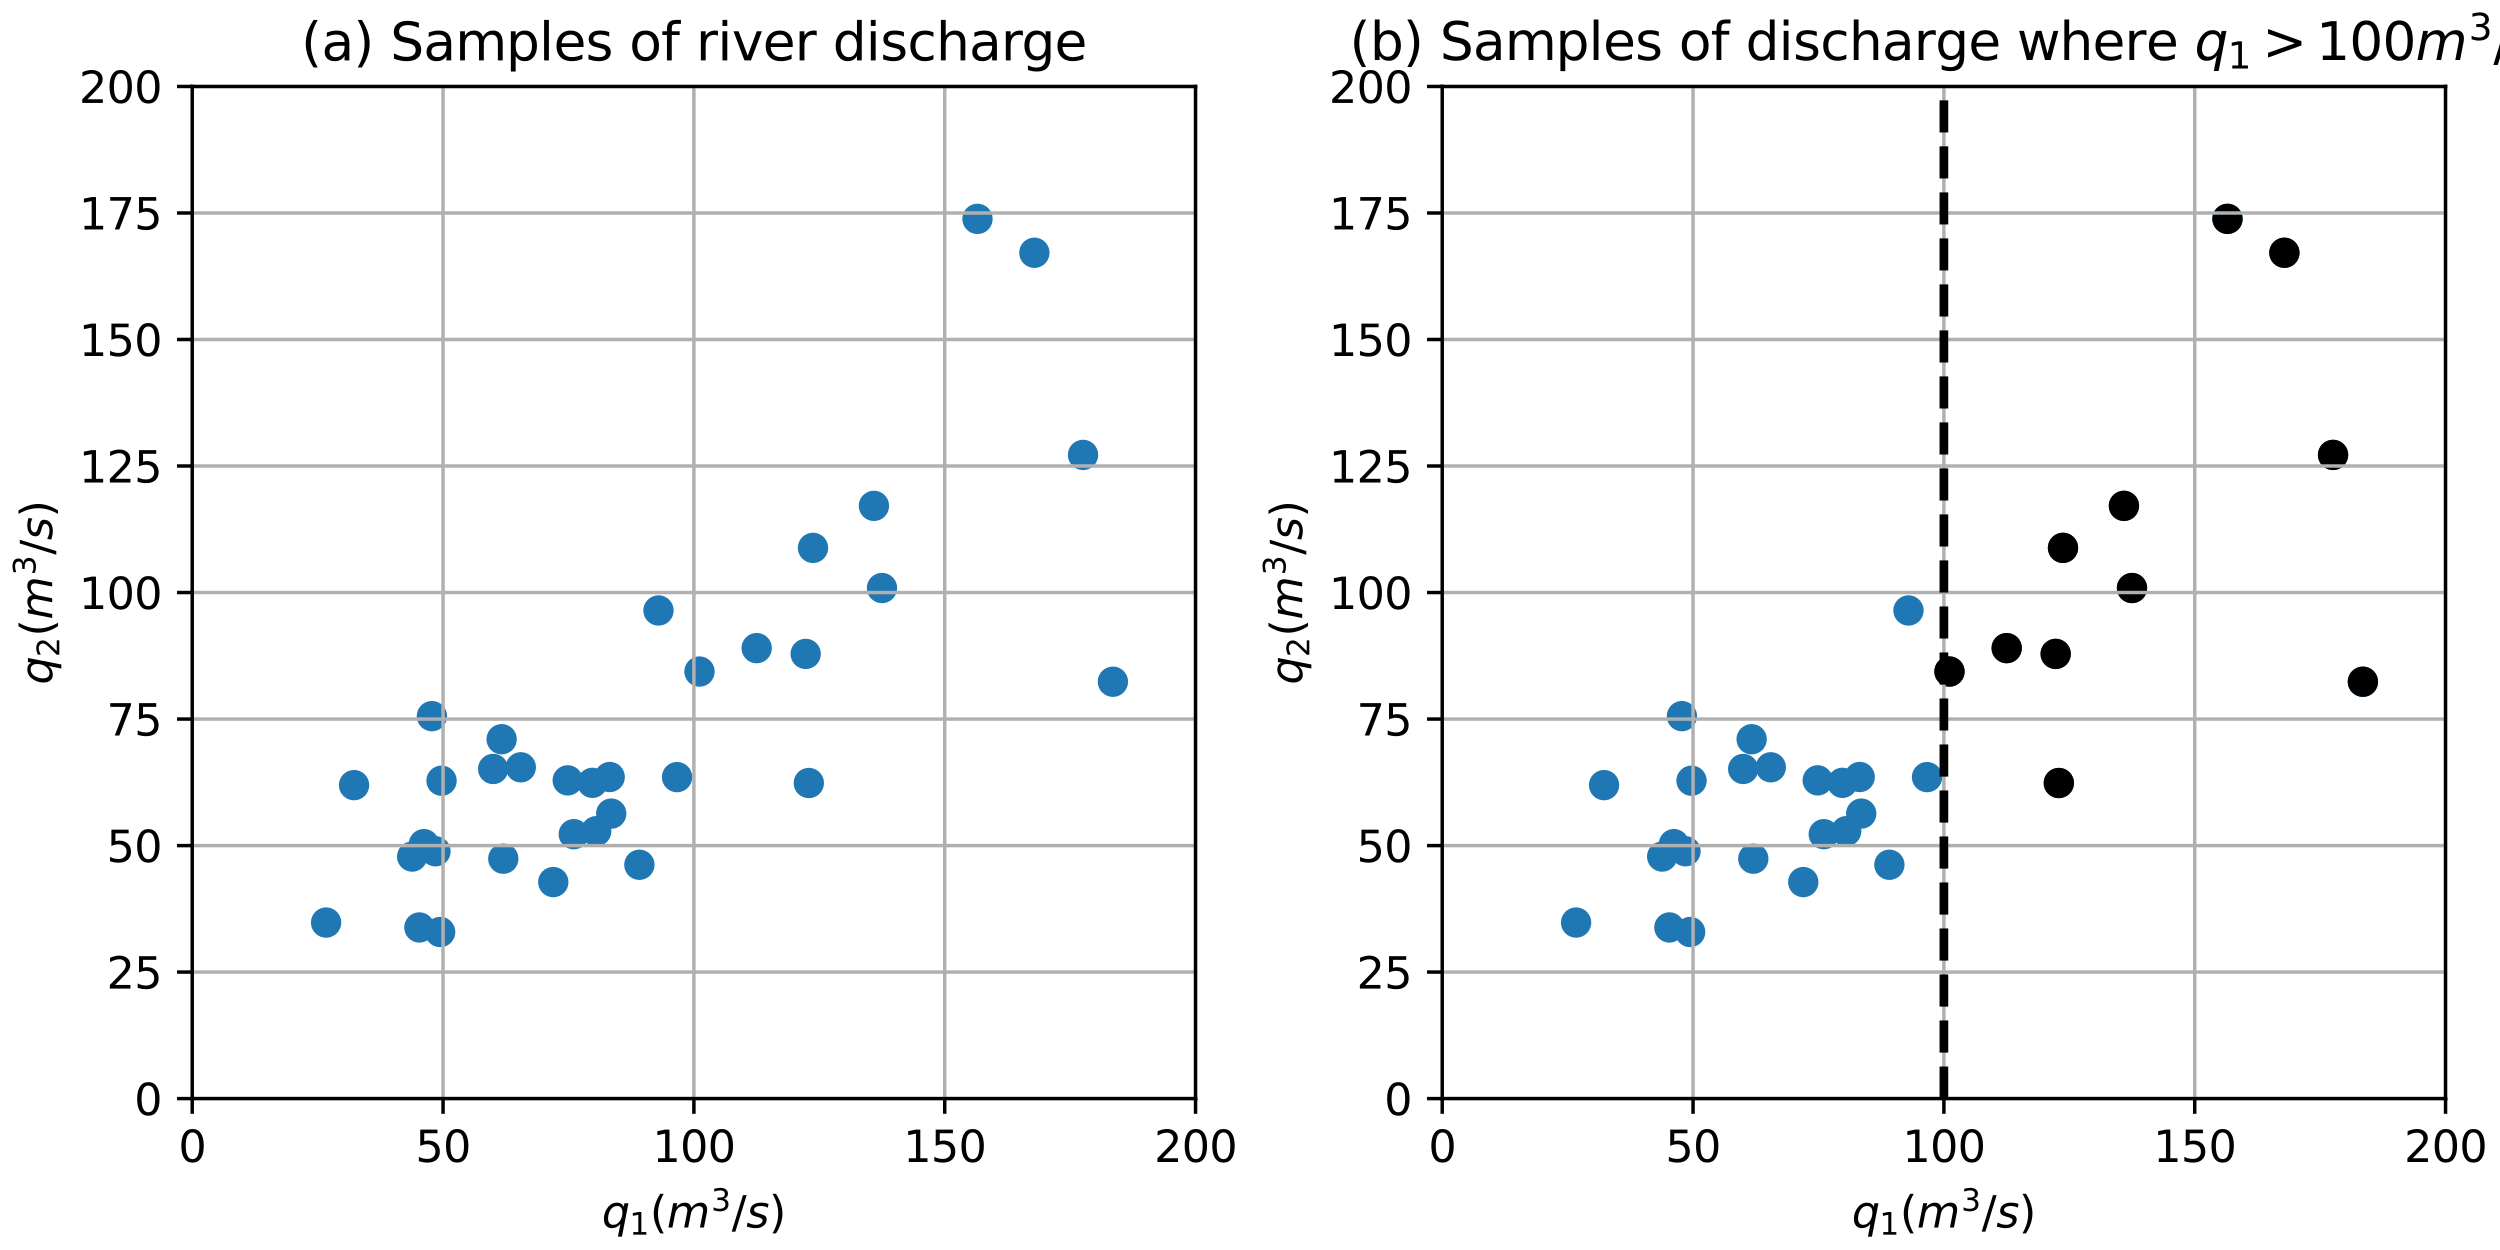 <?xml version="1.0" encoding="utf-8" standalone="no"?>
<!DOCTYPE svg PUBLIC "-//W3C//DTD SVG 1.1//EN"
  "http://www.w3.org/Graphics/SVG/1.1/DTD/svg11.dtd">
<svg xmlns:xlink="http://www.w3.org/1999/xlink" width="576pt" height="288pt" viewBox="0 0 576 288" xmlns="http://www.w3.org/2000/svg" version="1.1">
 <defs>
  <style type="text/css">*{stroke-linejoin: round; stroke-linecap: butt}</style>
 </defs>
 <g id="figure_1">
  <g id="patch_1">
   <path d="M 0 288 
L 576 288 
L 576 0 
L 0 0 
z
" style="fill: #ffffff"/>
  </g>
  <g id="axes_1">
   <g id="patch_2">
    <path d="M 44.288 253.122 
L 275.456 253.122 
L 275.456 19.92 
L 44.288 19.92 
z
" style="fill: #ffffff"/>
   </g>
   <g id="PathCollection_1">
    <defs>
     <path id="m83082eccd7" d="M 0 3 
C 0.796 3 1.559 2.684 2.121 2.121 
C 2.684 1.559 3 0.796 3 0 
C 3 -0.796 2.684 -1.559 2.121 -2.121 
C 1.559 -2.684 0.796 -3 0 -3 
C -0.796 -3 -1.559 -2.684 -2.121 -2.121 
C -2.684 -1.559 -3 -0.796 -3 0 
C -3 0.796 -2.684 1.559 -2.121 2.121 
C -1.559 2.684 -0.796 3 0 3 
z
" style="stroke: #1f77b4"/>
    </defs>
    <g clip-path="url(#p36a9626487)">
     <use xlink:href="#m83082eccd7" x="140.824" y="187.456" style="fill: #1f77b4; stroke: #1f77b4"/>
     <use xlink:href="#m83082eccd7" x="185.628" y="150.661" style="fill: #1f77b4; stroke: #1f77b4"/>
     <use xlink:href="#m83082eccd7" x="115.96" y="197.842" style="fill: #1f77b4; stroke: #1f77b4"/>
     <use xlink:href="#m83082eccd7" x="203.211" y="135.481" style="fill: #1f77b4; stroke: #1f77b4"/>
     <use xlink:href="#m83082eccd7" x="187.315" y="126.229" style="fill: #1f77b4; stroke: #1f77b4"/>
     <use xlink:href="#m83082eccd7" x="155.991" y="179.048" style="fill: #1f77b4; stroke: #1f77b4"/>
     <use xlink:href="#m83082eccd7" x="140.473" y="179.024" style="fill: #1f77b4; stroke: #1f77b4"/>
     <use xlink:href="#m83082eccd7" x="186.355" y="180.406" style="fill: #1f77b4; stroke: #1f77b4"/>
     <use xlink:href="#m83082eccd7" x="119.992" y="176.786" style="fill: #1f77b4; stroke: #1f77b4"/>
     <use xlink:href="#m83082eccd7" x="238.32" y="58.236" style="fill: #1f77b4; stroke: #1f77b4"/>
     <use xlink:href="#m83082eccd7" x="225.212" y="50.428" style="fill: #1f77b4; stroke: #1f77b4"/>
     <use xlink:href="#m83082eccd7" x="201.353" y="116.55" style="fill: #1f77b4; stroke: #1f77b4"/>
     <use xlink:href="#m83082eccd7" x="97.668" y="194.489" style="fill: #1f77b4; stroke: #1f77b4"/>
     <use xlink:href="#m83082eccd7" x="147.313" y="199.243" style="fill: #1f77b4; stroke: #1f77b4"/>
     <use xlink:href="#m83082eccd7" x="130.803" y="179.798" style="fill: #1f77b4; stroke: #1f77b4"/>
     <use xlink:href="#m83082eccd7" x="161.16" y="154.725" style="fill: #1f77b4; stroke: #1f77b4"/>
     <use xlink:href="#m83082eccd7" x="101.733" y="179.878" style="fill: #1f77b4; stroke: #1f77b4"/>
     <use xlink:href="#m83082eccd7" x="99.514" y="164.999" style="fill: #1f77b4; stroke: #1f77b4"/>
     <use xlink:href="#m83082eccd7" x="96.627" y="213.688" style="fill: #1f77b4; stroke: #1f77b4"/>
     <use xlink:href="#m83082eccd7" x="174.342" y="149.326" style="fill: #1f77b4; stroke: #1f77b4"/>
     <use xlink:href="#m83082eccd7" x="256.41" y="157.071" style="fill: #1f77b4; stroke: #1f77b4"/>
     <use xlink:href="#m83082eccd7" x="113.626" y="177.171" style="fill: #1f77b4; stroke: #1f77b4"/>
     <use xlink:href="#m83082eccd7" x="151.715" y="140.655" style="fill: #1f77b4; stroke: #1f77b4"/>
     <use xlink:href="#m83082eccd7" x="101.412" y="214.736" style="fill: #1f77b4; stroke: #1f77b4"/>
     <use xlink:href="#m83082eccd7" x="94.965" y="197.351" style="fill: #1f77b4; stroke: #1f77b4"/>
     <use xlink:href="#m83082eccd7" x="132.196" y="192.195" style="fill: #1f77b4; stroke: #1f77b4"/>
     <use xlink:href="#m83082eccd7" x="81.575" y="180.895" style="fill: #1f77b4; stroke: #1f77b4"/>
     <use xlink:href="#m83082eccd7" x="136.49" y="180.367" style="fill: #1f77b4; stroke: #1f77b4"/>
     <use xlink:href="#m83082eccd7" x="115.578" y="170.32" style="fill: #1f77b4; stroke: #1f77b4"/>
     <use xlink:href="#m83082eccd7" x="100.338" y="196.135" style="fill: #1f77b4; stroke: #1f77b4"/>
     <use xlink:href="#m83082eccd7" x="253.838" y="4.761" style="fill: #1f77b4; stroke: #1f77b4"/>
     <use xlink:href="#m83082eccd7" x="127.474" y="203.232" style="fill: #1f77b4; stroke: #1f77b4"/>
     <use xlink:href="#m83082eccd7" x="75.133" y="212.557" style="fill: #1f77b4; stroke: #1f77b4"/>
     <use xlink:href="#m83082eccd7" x="249.535" y="104.811" style="fill: #1f77b4; stroke: #1f77b4"/>
     <use xlink:href="#m83082eccd7" x="137.363" y="191.508" style="fill: #1f77b4; stroke: #1f77b4"/>
    </g>
   </g>
   <g id="matplotlib.axis_1">
    <g id="xtick_1">
     <g id="line2d_1">
      <path d="M 44.288 253.122 
L 44.288 19.92 
" clip-path="url(#p36a9626487)" style="fill: none; stroke: #b0b0b0; stroke-width: 0.8; stroke-linecap: square"/>
     </g>
     <g id="line2d_2">
      <defs>
       <path id="m9d4ad54dda" d="M 0 0 
L 0 3.5 
" style="stroke: #000000; stroke-width: 0.8"/>
      </defs>
      <g>
       <use xlink:href="#m9d4ad54dda" x="44.288" y="253.122" style="stroke: #000000; stroke-width: 0.8"/>
      </g>
     </g>
     <g id="text_1">
      <!-- 0 -->
      <g transform="translate(41.106 267.72) scale(0.1 -0.1)">
       <defs>
        <path id="DejaVuSans-30" d="M 2034 4250 
Q 1547 4250 1301 3770 
Q 1056 3291 1056 2328 
Q 1056 1369 1301 889 
Q 1547 409 2034 409 
Q 2525 409 2770 889 
Q 3016 1369 3016 2328 
Q 3016 3291 2770 3770 
Q 2525 4250 2034 4250 
z
M 2034 4750 
Q 2819 4750 3233 4129 
Q 3647 3509 3647 2328 
Q 3647 1150 3233 529 
Q 2819 -91 2034 -91 
Q 1250 -91 836 529 
Q 422 1150 422 2328 
Q 422 3509 836 4129 
Q 1250 4750 2034 4750 
z
" transform="scale(0.016)"/>
       </defs>
       <use xlink:href="#DejaVuSans-30"/>
      </g>
     </g>
    </g>
    <g id="xtick_2">
     <g id="line2d_3">
      <path d="M 102.08 253.122 
L 102.08 19.92 
" clip-path="url(#p36a9626487)" style="fill: none; stroke: #b0b0b0; stroke-width: 0.8; stroke-linecap: square"/>
     </g>
     <g id="line2d_4">
      <g>
       <use xlink:href="#m9d4ad54dda" x="102.08" y="253.122" style="stroke: #000000; stroke-width: 0.8"/>
      </g>
     </g>
     <g id="text_2">
      <!-- 50 -->
      <g transform="translate(95.717 267.72) scale(0.1 -0.1)">
       <defs>
        <path id="DejaVuSans-35" d="M 691 4666 
L 3169 4666 
L 3169 4134 
L 1269 4134 
L 1269 2991 
Q 1406 3038 1543 3061 
Q 1681 3084 1819 3084 
Q 2600 3084 3056 2656 
Q 3513 2228 3513 1497 
Q 3513 744 3044 326 
Q 2575 -91 1722 -91 
Q 1428 -91 1123 -41 
Q 819 9 494 109 
L 494 744 
Q 775 591 1075 516 
Q 1375 441 1709 441 
Q 2250 441 2565 725 
Q 2881 1009 2881 1497 
Q 2881 1984 2565 2268 
Q 2250 2553 1709 2553 
Q 1456 2553 1204 2497 
Q 953 2441 691 2322 
L 691 4666 
z
" transform="scale(0.016)"/>
       </defs>
       <use xlink:href="#DejaVuSans-35"/>
       <use xlink:href="#DejaVuSans-30" x="63.623"/>
      </g>
     </g>
    </g>
    <g id="xtick_3">
     <g id="line2d_5">
      <path d="M 159.872 253.122 
L 159.872 19.92 
" clip-path="url(#p36a9626487)" style="fill: none; stroke: #b0b0b0; stroke-width: 0.8; stroke-linecap: square"/>
     </g>
     <g id="line2d_6">
      <g>
       <use xlink:href="#m9d4ad54dda" x="159.872" y="253.122" style="stroke: #000000; stroke-width: 0.8"/>
      </g>
     </g>
     <g id="text_3">
      <!-- 100 -->
      <g transform="translate(150.328 267.72) scale(0.1 -0.1)">
       <defs>
        <path id="DejaVuSans-31" d="M 794 531 
L 1825 531 
L 1825 4091 
L 703 3866 
L 703 4441 
L 1819 4666 
L 2450 4666 
L 2450 531 
L 3481 531 
L 3481 0 
L 794 0 
L 794 531 
z
" transform="scale(0.016)"/>
       </defs>
       <use xlink:href="#DejaVuSans-31"/>
       <use xlink:href="#DejaVuSans-30" x="63.623"/>
       <use xlink:href="#DejaVuSans-30" x="127.246"/>
      </g>
     </g>
    </g>
    <g id="xtick_4">
     <g id="line2d_7">
      <path d="M 217.664 253.122 
L 217.664 19.92 
" clip-path="url(#p36a9626487)" style="fill: none; stroke: #b0b0b0; stroke-width: 0.8; stroke-linecap: square"/>
     </g>
     <g id="line2d_8">
      <g>
       <use xlink:href="#m9d4ad54dda" x="217.664" y="253.122" style="stroke: #000000; stroke-width: 0.8"/>
      </g>
     </g>
     <g id="text_4">
      <!-- 150 -->
      <g transform="translate(208.12 267.72) scale(0.1 -0.1)">
       <use xlink:href="#DejaVuSans-31"/>
       <use xlink:href="#DejaVuSans-35" x="63.623"/>
       <use xlink:href="#DejaVuSans-30" x="127.246"/>
      </g>
     </g>
    </g>
    <g id="xtick_5">
     <g id="line2d_9">
      <path d="M 275.456 253.122 
L 275.456 19.92 
" clip-path="url(#p36a9626487)" style="fill: none; stroke: #b0b0b0; stroke-width: 0.8; stroke-linecap: square"/>
     </g>
     <g id="line2d_10">
      <g>
       <use xlink:href="#m9d4ad54dda" x="275.456" y="253.122" style="stroke: #000000; stroke-width: 0.8"/>
      </g>
     </g>
     <g id="text_5">
      <!-- 200 -->
      <g transform="translate(265.912 267.72) scale(0.1 -0.1)">
       <defs>
        <path id="DejaVuSans-32" d="M 1228 531 
L 3431 531 
L 3431 0 
L 469 0 
L 469 531 
Q 828 903 1448 1529 
Q 2069 2156 2228 2338 
Q 2531 2678 2651 2914 
Q 2772 3150 2772 3378 
Q 2772 3750 2511 3984 
Q 2250 4219 1831 4219 
Q 1534 4219 1204 4116 
Q 875 4013 500 3803 
L 500 4441 
Q 881 4594 1212 4672 
Q 1544 4750 1819 4750 
Q 2544 4750 2975 4387 
Q 3406 4025 3406 3419 
Q 3406 3131 3298 2873 
Q 3191 2616 2906 2266 
Q 2828 2175 2409 1742 
Q 1991 1309 1228 531 
z
" transform="scale(0.016)"/>
       </defs>
       <use xlink:href="#DejaVuSans-32"/>
       <use xlink:href="#DejaVuSans-30" x="63.623"/>
       <use xlink:href="#DejaVuSans-30" x="127.246"/>
      </g>
     </g>
    </g>
    <g id="text_6">
     <!-- ${q_1 (m^3/s)}$ -->
     <g transform="translate(138.672 282.9) scale(0.1 -0.1)">
      <defs>
       <path id="DejaVuSans-Oblique-71" d="M 2669 525 
Q 2438 222 2123 65 
Q 1809 -91 1428 -91 
Q 897 -91 595 267 
Q 294 625 294 1253 
Q 294 1759 480 2231 
Q 666 2703 1013 3078 
Q 1238 3322 1530 3453 
Q 1822 3584 2144 3584 
Q 2531 3584 2781 3431 
Q 3031 3278 3144 2969 
L 3244 3494 
L 3822 3494 
L 2888 -1319 
L 2309 -1319 
L 2669 525 
z
M 891 1338 
Q 891 875 1084 633 
Q 1278 391 1644 391 
Q 2188 391 2572 911 
Q 2956 1431 2956 2175 
Q 2956 2625 2757 2864 
Q 2559 3103 2188 3103 
Q 1916 3103 1684 2976 
Q 1453 2850 1281 2606 
Q 1100 2350 995 2006 
Q 891 1663 891 1338 
z
" transform="scale(0.016)"/>
       <path id="DejaVuSans-28" d="M 1984 4856 
Q 1566 4138 1362 3434 
Q 1159 2731 1159 2009 
Q 1159 1288 1364 580 
Q 1569 -128 1984 -844 
L 1484 -844 
Q 1016 -109 783 600 
Q 550 1309 550 2009 
Q 550 2706 781 3412 
Q 1013 4119 1484 4856 
L 1984 4856 
z
" transform="scale(0.016)"/>
       <path id="DejaVuSans-Oblique-6d" d="M 5747 2113 
L 5338 0 
L 4763 0 
L 5166 2094 
Q 5191 2228 5203 2325 
Q 5216 2422 5216 2491 
Q 5216 2772 5059 2928 
Q 4903 3084 4622 3084 
Q 4203 3084 3875 2770 
Q 3547 2456 3450 1953 
L 3066 0 
L 2491 0 
L 2900 2094 
Q 2925 2209 2937 2307 
Q 2950 2406 2950 2484 
Q 2950 2769 2794 2926 
Q 2638 3084 2363 3084 
Q 1938 3084 1609 2770 
Q 1281 2456 1184 1953 
L 800 0 
L 225 0 
L 909 3500 
L 1484 3500 
L 1375 2956 
Q 1609 3263 1923 3423 
Q 2238 3584 2597 3584 
Q 2978 3584 3223 3384 
Q 3469 3184 3519 2828 
Q 3781 3197 4126 3390 
Q 4472 3584 4856 3584 
Q 5306 3584 5551 3325 
Q 5797 3066 5797 2591 
Q 5797 2488 5784 2364 
Q 5772 2241 5747 2113 
z
" transform="scale(0.016)"/>
       <path id="DejaVuSans-33" d="M 2597 2516 
Q 3050 2419 3304 2112 
Q 3559 1806 3559 1356 
Q 3559 666 3084 287 
Q 2609 -91 1734 -91 
Q 1441 -91 1130 -33 
Q 819 25 488 141 
L 488 750 
Q 750 597 1062 519 
Q 1375 441 1716 441 
Q 2309 441 2620 675 
Q 2931 909 2931 1356 
Q 2931 1769 2642 2001 
Q 2353 2234 1838 2234 
L 1294 2234 
L 1294 2753 
L 1863 2753 
Q 2328 2753 2575 2939 
Q 2822 3125 2822 3475 
Q 2822 3834 2567 4026 
Q 2313 4219 1838 4219 
Q 1578 4219 1281 4162 
Q 984 4106 628 3988 
L 628 4550 
Q 988 4650 1302 4700 
Q 1616 4750 1894 4750 
Q 2613 4750 3031 4423 
Q 3450 4097 3450 3541 
Q 3450 3153 3228 2886 
Q 3006 2619 2597 2516 
z
" transform="scale(0.016)"/>
       <path id="DejaVuSans-2f" d="M 1625 4666 
L 2156 4666 
L 531 -594 
L 0 -594 
L 1625 4666 
z
" transform="scale(0.016)"/>
       <path id="DejaVuSans-Oblique-73" d="M 3200 3397 
L 3091 2853 
Q 2863 2978 2609 3040 
Q 2356 3103 2088 3103 
Q 1634 3103 1373 2948 
Q 1113 2794 1113 2528 
Q 1113 2219 1719 2053 
Q 1766 2041 1788 2034 
L 1972 1978 
Q 2547 1819 2739 1644 
Q 2931 1469 2931 1166 
Q 2931 609 2489 259 
Q 2047 -91 1331 -91 
Q 1053 -91 747 -37 
Q 441 16 72 128 
L 184 722 
Q 500 559 806 475 
Q 1113 391 1394 391 
Q 1816 391 2080 572 
Q 2344 753 2344 1031 
Q 2344 1331 1650 1516 
L 1591 1531 
L 1394 1581 
Q 956 1697 753 1886 
Q 550 2075 550 2369 
Q 550 2928 970 3256 
Q 1391 3584 2113 3584 
Q 2397 3584 2667 3537 
Q 2938 3491 3200 3397 
z
" transform="scale(0.016)"/>
       <path id="DejaVuSans-29" d="M 513 4856 
L 1013 4856 
Q 1481 4119 1714 3412 
Q 1947 2706 1947 2009 
Q 1947 1309 1714 600 
Q 1481 -109 1013 -844 
L 513 -844 
Q 928 -128 1133 580 
Q 1338 1288 1338 2009 
Q 1338 2731 1133 3434 
Q 928 4138 513 4856 
z
" transform="scale(0.016)"/>
      </defs>
      <use xlink:href="#DejaVuSans-Oblique-71" transform="translate(0 0.766)"/>
      <use xlink:href="#DejaVuSans-31" transform="translate(63.477 -15.641) scale(0.7)"/>
      <use xlink:href="#DejaVuSans-28" transform="translate(110.747 0.766)"/>
      <use xlink:href="#DejaVuSans-Oblique-6d" transform="translate(149.761 0.766)"/>
      <use xlink:href="#DejaVuSans-33" transform="translate(251.823 39.047) scale(0.7)"/>
      <use xlink:href="#DejaVuSans-2f" transform="translate(299.093 0.766)"/>
      <use xlink:href="#DejaVuSans-Oblique-73" transform="translate(332.785 0.766)"/>
      <use xlink:href="#DejaVuSans-29" transform="translate(384.884 0.766)"/>
     </g>
    </g>
   </g>
   <g id="matplotlib.axis_2">
    <g id="ytick_1">
     <g id="line2d_11">
      <path d="M 44.288 253.122 
L 275.456 253.122 
" clip-path="url(#p36a9626487)" style="fill: none; stroke: #b0b0b0; stroke-width: 0.8; stroke-linecap: square"/>
     </g>
     <g id="line2d_12">
      <defs>
       <path id="mf0033bf3ae" d="M 0 0 
L -3.5 0 
" style="stroke: #000000; stroke-width: 0.8"/>
      </defs>
      <g>
       <use xlink:href="#mf0033bf3ae" x="44.288" y="253.122" style="stroke: #000000; stroke-width: 0.8"/>
      </g>
     </g>
     <g id="text_7">
      <!-- 0 -->
      <g transform="translate(30.925 256.921) scale(0.1 -0.1)">
       <use xlink:href="#DejaVuSans-30"/>
      </g>
     </g>
    </g>
    <g id="ytick_2">
     <g id="line2d_13">
      <path d="M 44.288 223.971 
L 275.456 223.971 
" clip-path="url(#p36a9626487)" style="fill: none; stroke: #b0b0b0; stroke-width: 0.8; stroke-linecap: square"/>
     </g>
     <g id="line2d_14">
      <g>
       <use xlink:href="#mf0033bf3ae" x="44.288" y="223.971" style="stroke: #000000; stroke-width: 0.8"/>
      </g>
     </g>
     <g id="text_8">
      <!-- 25 -->
      <g transform="translate(24.563 227.771) scale(0.1 -0.1)">
       <use xlink:href="#DejaVuSans-32"/>
       <use xlink:href="#DejaVuSans-35" x="63.623"/>
      </g>
     </g>
    </g>
    <g id="ytick_3">
     <g id="line2d_15">
      <path d="M 44.288 194.821 
L 275.456 194.821 
" clip-path="url(#p36a9626487)" style="fill: none; stroke: #b0b0b0; stroke-width: 0.8; stroke-linecap: square"/>
     </g>
     <g id="line2d_16">
      <g>
       <use xlink:href="#mf0033bf3ae" x="44.288" y="194.821" style="stroke: #000000; stroke-width: 0.8"/>
      </g>
     </g>
     <g id="text_9">
      <!-- 50 -->
      <g transform="translate(24.563 198.621) scale(0.1 -0.1)">
       <use xlink:href="#DejaVuSans-35"/>
       <use xlink:href="#DejaVuSans-30" x="63.623"/>
      </g>
     </g>
    </g>
    <g id="ytick_4">
     <g id="line2d_17">
      <path d="M 44.288 165.671 
L 275.456 165.671 
" clip-path="url(#p36a9626487)" style="fill: none; stroke: #b0b0b0; stroke-width: 0.8; stroke-linecap: square"/>
     </g>
     <g id="line2d_18">
      <g>
       <use xlink:href="#mf0033bf3ae" x="44.288" y="165.671" style="stroke: #000000; stroke-width: 0.8"/>
      </g>
     </g>
     <g id="text_10">
      <!-- 75 -->
      <g transform="translate(24.563 169.47) scale(0.1 -0.1)">
       <defs>
        <path id="DejaVuSans-37" d="M 525 4666 
L 3525 4666 
L 3525 4397 
L 1831 0 
L 1172 0 
L 2766 4134 
L 525 4134 
L 525 4666 
z
" transform="scale(0.016)"/>
       </defs>
       <use xlink:href="#DejaVuSans-37"/>
       <use xlink:href="#DejaVuSans-35" x="63.623"/>
      </g>
     </g>
    </g>
    <g id="ytick_5">
     <g id="line2d_19">
      <path d="M 44.288 136.521 
L 275.456 136.521 
" clip-path="url(#p36a9626487)" style="fill: none; stroke: #b0b0b0; stroke-width: 0.8; stroke-linecap: square"/>
     </g>
     <g id="line2d_20">
      <g>
       <use xlink:href="#mf0033bf3ae" x="44.288" y="136.521" style="stroke: #000000; stroke-width: 0.8"/>
      </g>
     </g>
     <g id="text_11">
      <!-- 100 -->
      <g transform="translate(18.2 140.32) scale(0.1 -0.1)">
       <use xlink:href="#DejaVuSans-31"/>
       <use xlink:href="#DejaVuSans-30" x="63.623"/>
       <use xlink:href="#DejaVuSans-30" x="127.246"/>
      </g>
     </g>
    </g>
    <g id="ytick_6">
     <g id="line2d_21">
      <path d="M 44.288 107.371 
L 275.456 107.371 
" clip-path="url(#p36a9626487)" style="fill: none; stroke: #b0b0b0; stroke-width: 0.8; stroke-linecap: square"/>
     </g>
     <g id="line2d_22">
      <g>
       <use xlink:href="#mf0033bf3ae" x="44.288" y="107.371" style="stroke: #000000; stroke-width: 0.8"/>
      </g>
     </g>
     <g id="text_12">
      <!-- 125 -->
      <g transform="translate(18.2 111.17) scale(0.1 -0.1)">
       <use xlink:href="#DejaVuSans-31"/>
       <use xlink:href="#DejaVuSans-32" x="63.623"/>
       <use xlink:href="#DejaVuSans-35" x="127.246"/>
      </g>
     </g>
    </g>
    <g id="ytick_7">
     <g id="line2d_23">
      <path d="M 44.288 78.221 
L 275.456 78.221 
" clip-path="url(#p36a9626487)" style="fill: none; stroke: #b0b0b0; stroke-width: 0.8; stroke-linecap: square"/>
     </g>
     <g id="line2d_24">
      <g>
       <use xlink:href="#mf0033bf3ae" x="44.288" y="78.221" style="stroke: #000000; stroke-width: 0.8"/>
      </g>
     </g>
     <g id="text_13">
      <!-- 150 -->
      <g transform="translate(18.2 82.02) scale(0.1 -0.1)">
       <use xlink:href="#DejaVuSans-31"/>
       <use xlink:href="#DejaVuSans-35" x="63.623"/>
       <use xlink:href="#DejaVuSans-30" x="127.246"/>
      </g>
     </g>
    </g>
    <g id="ytick_8">
     <g id="line2d_25">
      <path d="M 44.288 49.07 
L 275.456 49.07 
" clip-path="url(#p36a9626487)" style="fill: none; stroke: #b0b0b0; stroke-width: 0.8; stroke-linecap: square"/>
     </g>
     <g id="line2d_26">
      <g>
       <use xlink:href="#mf0033bf3ae" x="44.288" y="49.07" style="stroke: #000000; stroke-width: 0.8"/>
      </g>
     </g>
     <g id="text_14">
      <!-- 175 -->
      <g transform="translate(18.2 52.87) scale(0.1 -0.1)">
       <use xlink:href="#DejaVuSans-31"/>
       <use xlink:href="#DejaVuSans-37" x="63.623"/>
       <use xlink:href="#DejaVuSans-35" x="127.246"/>
      </g>
     </g>
    </g>
    <g id="ytick_9">
     <g id="line2d_27">
      <path d="M 44.288 19.92 
L 275.456 19.92 
" clip-path="url(#p36a9626487)" style="fill: none; stroke: #b0b0b0; stroke-width: 0.8; stroke-linecap: square"/>
     </g>
     <g id="line2d_28">
      <g>
       <use xlink:href="#mf0033bf3ae" x="44.288" y="19.92" style="stroke: #000000; stroke-width: 0.8"/>
      </g>
     </g>
     <g id="text_15">
      <!-- 200 -->
      <g transform="translate(18.2 23.719) scale(0.1 -0.1)">
       <use xlink:href="#DejaVuSans-32"/>
       <use xlink:href="#DejaVuSans-30" x="63.623"/>
       <use xlink:href="#DejaVuSans-30" x="127.246"/>
      </g>
     </g>
    </g>
    <g id="text_16">
     <!-- ${q_2 (m^3/s)}$ -->
     <g transform="translate(12.1 157.721) rotate(-90) scale(0.1 -0.1)">
      <use xlink:href="#DejaVuSans-Oblique-71" transform="translate(0 0.766)"/>
      <use xlink:href="#DejaVuSans-32" transform="translate(63.477 -15.641) scale(0.7)"/>
      <use xlink:href="#DejaVuSans-28" transform="translate(110.747 0.766)"/>
      <use xlink:href="#DejaVuSans-Oblique-6d" transform="translate(149.761 0.766)"/>
      <use xlink:href="#DejaVuSans-33" transform="translate(251.823 39.047) scale(0.7)"/>
      <use xlink:href="#DejaVuSans-2f" transform="translate(299.093 0.766)"/>
      <use xlink:href="#DejaVuSans-Oblique-73" transform="translate(332.785 0.766)"/>
      <use xlink:href="#DejaVuSans-29" transform="translate(384.884 0.766)"/>
     </g>
    </g>
   </g>
   <g id="patch_3">
    <path d="M 44.288 253.122 
L 44.288 19.92 
" style="fill: none; stroke: #000000; stroke-width: 0.8; stroke-linejoin: miter; stroke-linecap: square"/>
   </g>
   <g id="patch_4">
    <path d="M 275.456 253.122 
L 275.456 19.92 
" style="fill: none; stroke: #000000; stroke-width: 0.8; stroke-linejoin: miter; stroke-linecap: square"/>
   </g>
   <g id="patch_5">
    <path d="M 44.288 253.122 
L 275.456 253.122 
" style="fill: none; stroke: #000000; stroke-width: 0.8; stroke-linejoin: miter; stroke-linecap: square"/>
   </g>
   <g id="patch_6">
    <path d="M 44.288 19.92 
L 275.456 19.92 
" style="fill: none; stroke: #000000; stroke-width: 0.8; stroke-linejoin: miter; stroke-linecap: square"/>
   </g>
   <g id="text_17">
    <!-- (a) Samples of river discharge -->
    <g transform="translate(69.393 13.92) scale(0.12 -0.12)">
     <defs>
      <path id="DejaVuSans-61" d="M 2194 1759 
Q 1497 1759 1228 1600 
Q 959 1441 959 1056 
Q 959 750 1161 570 
Q 1363 391 1709 391 
Q 2188 391 2477 730 
Q 2766 1069 2766 1631 
L 2766 1759 
L 2194 1759 
z
M 3341 1997 
L 3341 0 
L 2766 0 
L 2766 531 
Q 2569 213 2275 61 
Q 1981 -91 1556 -91 
Q 1019 -91 701 211 
Q 384 513 384 1019 
Q 384 1609 779 1909 
Q 1175 2209 1959 2209 
L 2766 2209 
L 2766 2266 
Q 2766 2663 2505 2880 
Q 2244 3097 1772 3097 
Q 1472 3097 1187 3025 
Q 903 2953 641 2809 
L 641 3341 
Q 956 3463 1253 3523 
Q 1550 3584 1831 3584 
Q 2591 3584 2966 3190 
Q 3341 2797 3341 1997 
z
" transform="scale(0.016)"/>
      <path id="DejaVuSans-20" transform="scale(0.016)"/>
      <path id="DejaVuSans-53" d="M 3425 4513 
L 3425 3897 
Q 3066 4069 2747 4153 
Q 2428 4238 2131 4238 
Q 1616 4238 1336 4038 
Q 1056 3838 1056 3469 
Q 1056 3159 1242 3001 
Q 1428 2844 1947 2747 
L 2328 2669 
Q 3034 2534 3370 2195 
Q 3706 1856 3706 1288 
Q 3706 609 3251 259 
Q 2797 -91 1919 -91 
Q 1588 -91 1214 -16 
Q 841 59 441 206 
L 441 856 
Q 825 641 1194 531 
Q 1563 422 1919 422 
Q 2459 422 2753 634 
Q 3047 847 3047 1241 
Q 3047 1584 2836 1778 
Q 2625 1972 2144 2069 
L 1759 2144 
Q 1053 2284 737 2584 
Q 422 2884 422 3419 
Q 422 4038 858 4394 
Q 1294 4750 2059 4750 
Q 2388 4750 2728 4690 
Q 3069 4631 3425 4513 
z
" transform="scale(0.016)"/>
      <path id="DejaVuSans-6d" d="M 3328 2828 
Q 3544 3216 3844 3400 
Q 4144 3584 4550 3584 
Q 5097 3584 5394 3201 
Q 5691 2819 5691 2113 
L 5691 0 
L 5113 0 
L 5113 2094 
Q 5113 2597 4934 2840 
Q 4756 3084 4391 3084 
Q 3944 3084 3684 2787 
Q 3425 2491 3425 1978 
L 3425 0 
L 2847 0 
L 2847 2094 
Q 2847 2600 2669 2842 
Q 2491 3084 2119 3084 
Q 1678 3084 1418 2786 
Q 1159 2488 1159 1978 
L 1159 0 
L 581 0 
L 581 3500 
L 1159 3500 
L 1159 2956 
Q 1356 3278 1631 3431 
Q 1906 3584 2284 3584 
Q 2666 3584 2933 3390 
Q 3200 3197 3328 2828 
z
" transform="scale(0.016)"/>
      <path id="DejaVuSans-70" d="M 1159 525 
L 1159 -1331 
L 581 -1331 
L 581 3500 
L 1159 3500 
L 1159 2969 
Q 1341 3281 1617 3432 
Q 1894 3584 2278 3584 
Q 2916 3584 3314 3078 
Q 3713 2572 3713 1747 
Q 3713 922 3314 415 
Q 2916 -91 2278 -91 
Q 1894 -91 1617 61 
Q 1341 213 1159 525 
z
M 3116 1747 
Q 3116 2381 2855 2742 
Q 2594 3103 2138 3103 
Q 1681 3103 1420 2742 
Q 1159 2381 1159 1747 
Q 1159 1113 1420 752 
Q 1681 391 2138 391 
Q 2594 391 2855 752 
Q 3116 1113 3116 1747 
z
" transform="scale(0.016)"/>
      <path id="DejaVuSans-6c" d="M 603 4863 
L 1178 4863 
L 1178 0 
L 603 0 
L 603 4863 
z
" transform="scale(0.016)"/>
      <path id="DejaVuSans-65" d="M 3597 1894 
L 3597 1613 
L 953 1613 
Q 991 1019 1311 708 
Q 1631 397 2203 397 
Q 2534 397 2845 478 
Q 3156 559 3463 722 
L 3463 178 
Q 3153 47 2828 -22 
Q 2503 -91 2169 -91 
Q 1331 -91 842 396 
Q 353 884 353 1716 
Q 353 2575 817 3079 
Q 1281 3584 2069 3584 
Q 2775 3584 3186 3129 
Q 3597 2675 3597 1894 
z
M 3022 2063 
Q 3016 2534 2758 2815 
Q 2500 3097 2075 3097 
Q 1594 3097 1305 2825 
Q 1016 2553 972 2059 
L 3022 2063 
z
" transform="scale(0.016)"/>
      <path id="DejaVuSans-73" d="M 2834 3397 
L 2834 2853 
Q 2591 2978 2328 3040 
Q 2066 3103 1784 3103 
Q 1356 3103 1142 2972 
Q 928 2841 928 2578 
Q 928 2378 1081 2264 
Q 1234 2150 1697 2047 
L 1894 2003 
Q 2506 1872 2764 1633 
Q 3022 1394 3022 966 
Q 3022 478 2636 193 
Q 2250 -91 1575 -91 
Q 1294 -91 989 -36 
Q 684 19 347 128 
L 347 722 
Q 666 556 975 473 
Q 1284 391 1588 391 
Q 1994 391 2212 530 
Q 2431 669 2431 922 
Q 2431 1156 2273 1281 
Q 2116 1406 1581 1522 
L 1381 1569 
Q 847 1681 609 1914 
Q 372 2147 372 2553 
Q 372 3047 722 3315 
Q 1072 3584 1716 3584 
Q 2034 3584 2315 3537 
Q 2597 3491 2834 3397 
z
" transform="scale(0.016)"/>
      <path id="DejaVuSans-6f" d="M 1959 3097 
Q 1497 3097 1228 2736 
Q 959 2375 959 1747 
Q 959 1119 1226 758 
Q 1494 397 1959 397 
Q 2419 397 2687 759 
Q 2956 1122 2956 1747 
Q 2956 2369 2687 2733 
Q 2419 3097 1959 3097 
z
M 1959 3584 
Q 2709 3584 3137 3096 
Q 3566 2609 3566 1747 
Q 3566 888 3137 398 
Q 2709 -91 1959 -91 
Q 1206 -91 779 398 
Q 353 888 353 1747 
Q 353 2609 779 3096 
Q 1206 3584 1959 3584 
z
" transform="scale(0.016)"/>
      <path id="DejaVuSans-66" d="M 2375 4863 
L 2375 4384 
L 1825 4384 
Q 1516 4384 1395 4259 
Q 1275 4134 1275 3809 
L 1275 3500 
L 2222 3500 
L 2222 3053 
L 1275 3053 
L 1275 0 
L 697 0 
L 697 3053 
L 147 3053 
L 147 3500 
L 697 3500 
L 697 3744 
Q 697 4328 969 4595 
Q 1241 4863 1831 4863 
L 2375 4863 
z
" transform="scale(0.016)"/>
      <path id="DejaVuSans-72" d="M 2631 2963 
Q 2534 3019 2420 3045 
Q 2306 3072 2169 3072 
Q 1681 3072 1420 2755 
Q 1159 2438 1159 1844 
L 1159 0 
L 581 0 
L 581 3500 
L 1159 3500 
L 1159 2956 
Q 1341 3275 1631 3429 
Q 1922 3584 2338 3584 
Q 2397 3584 2469 3576 
Q 2541 3569 2628 3553 
L 2631 2963 
z
" transform="scale(0.016)"/>
      <path id="DejaVuSans-69" d="M 603 3500 
L 1178 3500 
L 1178 0 
L 603 0 
L 603 3500 
z
M 603 4863 
L 1178 4863 
L 1178 4134 
L 603 4134 
L 603 4863 
z
" transform="scale(0.016)"/>
      <path id="DejaVuSans-76" d="M 191 3500 
L 800 3500 
L 1894 563 
L 2988 3500 
L 3597 3500 
L 2284 0 
L 1503 0 
L 191 3500 
z
" transform="scale(0.016)"/>
      <path id="DejaVuSans-64" d="M 2906 2969 
L 2906 4863 
L 3481 4863 
L 3481 0 
L 2906 0 
L 2906 525 
Q 2725 213 2448 61 
Q 2172 -91 1784 -91 
Q 1150 -91 751 415 
Q 353 922 353 1747 
Q 353 2572 751 3078 
Q 1150 3584 1784 3584 
Q 2172 3584 2448 3432 
Q 2725 3281 2906 2969 
z
M 947 1747 
Q 947 1113 1208 752 
Q 1469 391 1925 391 
Q 2381 391 2643 752 
Q 2906 1113 2906 1747 
Q 2906 2381 2643 2742 
Q 2381 3103 1925 3103 
Q 1469 3103 1208 2742 
Q 947 2381 947 1747 
z
" transform="scale(0.016)"/>
      <path id="DejaVuSans-63" d="M 3122 3366 
L 3122 2828 
Q 2878 2963 2633 3030 
Q 2388 3097 2138 3097 
Q 1578 3097 1268 2742 
Q 959 2388 959 1747 
Q 959 1106 1268 751 
Q 1578 397 2138 397 
Q 2388 397 2633 464 
Q 2878 531 3122 666 
L 3122 134 
Q 2881 22 2623 -34 
Q 2366 -91 2075 -91 
Q 1284 -91 818 406 
Q 353 903 353 1747 
Q 353 2603 823 3093 
Q 1294 3584 2113 3584 
Q 2378 3584 2631 3529 
Q 2884 3475 3122 3366 
z
" transform="scale(0.016)"/>
      <path id="DejaVuSans-68" d="M 3513 2113 
L 3513 0 
L 2938 0 
L 2938 2094 
Q 2938 2591 2744 2837 
Q 2550 3084 2163 3084 
Q 1697 3084 1428 2787 
Q 1159 2491 1159 1978 
L 1159 0 
L 581 0 
L 581 4863 
L 1159 4863 
L 1159 2956 
Q 1366 3272 1645 3428 
Q 1925 3584 2291 3584 
Q 2894 3584 3203 3211 
Q 3513 2838 3513 2113 
z
" transform="scale(0.016)"/>
      <path id="DejaVuSans-67" d="M 2906 1791 
Q 2906 2416 2648 2759 
Q 2391 3103 1925 3103 
Q 1463 3103 1205 2759 
Q 947 2416 947 1791 
Q 947 1169 1205 825 
Q 1463 481 1925 481 
Q 2391 481 2648 825 
Q 2906 1169 2906 1791 
z
M 3481 434 
Q 3481 -459 3084 -895 
Q 2688 -1331 1869 -1331 
Q 1566 -1331 1297 -1286 
Q 1028 -1241 775 -1147 
L 775 -588 
Q 1028 -725 1275 -790 
Q 1522 -856 1778 -856 
Q 2344 -856 2625 -561 
Q 2906 -266 2906 331 
L 2906 616 
Q 2728 306 2450 153 
Q 2172 0 1784 0 
Q 1141 0 747 490 
Q 353 981 353 1791 
Q 353 2603 747 3093 
Q 1141 3584 1784 3584 
Q 2172 3584 2450 3431 
Q 2728 3278 2906 2969 
L 2906 3500 
L 3481 3500 
L 3481 434 
z
" transform="scale(0.016)"/>
     </defs>
     <use xlink:href="#DejaVuSans-28"/>
     <use xlink:href="#DejaVuSans-61" x="39.014"/>
     <use xlink:href="#DejaVuSans-29" x="100.293"/>
     <use xlink:href="#DejaVuSans-20" x="139.307"/>
     <use xlink:href="#DejaVuSans-53" x="171.094"/>
     <use xlink:href="#DejaVuSans-61" x="234.57"/>
     <use xlink:href="#DejaVuSans-6d" x="295.85"/>
     <use xlink:href="#DejaVuSans-70" x="393.262"/>
     <use xlink:href="#DejaVuSans-6c" x="456.738"/>
     <use xlink:href="#DejaVuSans-65" x="484.521"/>
     <use xlink:href="#DejaVuSans-73" x="546.045"/>
     <use xlink:href="#DejaVuSans-20" x="598.145"/>
     <use xlink:href="#DejaVuSans-6f" x="629.932"/>
     <use xlink:href="#DejaVuSans-66" x="691.113"/>
     <use xlink:href="#DejaVuSans-20" x="726.318"/>
     <use xlink:href="#DejaVuSans-72" x="758.105"/>
     <use xlink:href="#DejaVuSans-69" x="799.219"/>
     <use xlink:href="#DejaVuSans-76" x="827.002"/>
     <use xlink:href="#DejaVuSans-65" x="886.182"/>
     <use xlink:href="#DejaVuSans-72" x="947.705"/>
     <use xlink:href="#DejaVuSans-20" x="988.818"/>
     <use xlink:href="#DejaVuSans-64" x="1020.605"/>
     <use xlink:href="#DejaVuSans-69" x="1084.082"/>
     <use xlink:href="#DejaVuSans-73" x="1111.865"/>
     <use xlink:href="#DejaVuSans-63" x="1163.965"/>
     <use xlink:href="#DejaVuSans-68" x="1218.945"/>
     <use xlink:href="#DejaVuSans-61" x="1282.324"/>
     <use xlink:href="#DejaVuSans-72" x="1343.604"/>
     <use xlink:href="#DejaVuSans-67" x="1382.967"/>
     <use xlink:href="#DejaVuSans-65" x="1446.443"/>
    </g>
   </g>
  </g>
  <g id="axes_2">
   <g id="patch_7">
    <path d="M 332.288 253.122 
L 563.456 253.122 
L 563.456 19.92 
L 332.288 19.92 
z
" style="fill: #ffffff"/>
   </g>
   <g id="PathCollection_2">
    <g clip-path="url(#p7e0e477ddf)">
     <use xlink:href="#m83082eccd7" x="428.824" y="187.456" style="fill: #1f77b4; stroke: #1f77b4"/>
     <use xlink:href="#m83082eccd7" x="473.628" y="150.661" style="fill: #1f77b4; stroke: #1f77b4"/>
     <use xlink:href="#m83082eccd7" x="403.96" y="197.842" style="fill: #1f77b4; stroke: #1f77b4"/>
     <use xlink:href="#m83082eccd7" x="491.211" y="135.481" style="fill: #1f77b4; stroke: #1f77b4"/>
     <use xlink:href="#m83082eccd7" x="475.315" y="126.229" style="fill: #1f77b4; stroke: #1f77b4"/>
     <use xlink:href="#m83082eccd7" x="443.991" y="179.048" style="fill: #1f77b4; stroke: #1f77b4"/>
     <use xlink:href="#m83082eccd7" x="428.473" y="179.024" style="fill: #1f77b4; stroke: #1f77b4"/>
     <use xlink:href="#m83082eccd7" x="474.355" y="180.406" style="fill: #1f77b4; stroke: #1f77b4"/>
     <use xlink:href="#m83082eccd7" x="407.992" y="176.786" style="fill: #1f77b4; stroke: #1f77b4"/>
     <use xlink:href="#m83082eccd7" x="526.32" y="58.236" style="fill: #1f77b4; stroke: #1f77b4"/>
     <use xlink:href="#m83082eccd7" x="513.212" y="50.428" style="fill: #1f77b4; stroke: #1f77b4"/>
     <use xlink:href="#m83082eccd7" x="489.353" y="116.55" style="fill: #1f77b4; stroke: #1f77b4"/>
     <use xlink:href="#m83082eccd7" x="385.668" y="194.489" style="fill: #1f77b4; stroke: #1f77b4"/>
     <use xlink:href="#m83082eccd7" x="435.313" y="199.243" style="fill: #1f77b4; stroke: #1f77b4"/>
     <use xlink:href="#m83082eccd7" x="418.803" y="179.798" style="fill: #1f77b4; stroke: #1f77b4"/>
     <use xlink:href="#m83082eccd7" x="449.16" y="154.725" style="fill: #1f77b4; stroke: #1f77b4"/>
     <use xlink:href="#m83082eccd7" x="389.733" y="179.878" style="fill: #1f77b4; stroke: #1f77b4"/>
     <use xlink:href="#m83082eccd7" x="387.514" y="164.999" style="fill: #1f77b4; stroke: #1f77b4"/>
     <use xlink:href="#m83082eccd7" x="384.627" y="213.688" style="fill: #1f77b4; stroke: #1f77b4"/>
     <use xlink:href="#m83082eccd7" x="462.342" y="149.326" style="fill: #1f77b4; stroke: #1f77b4"/>
     <use xlink:href="#m83082eccd7" x="544.41" y="157.071" style="fill: #1f77b4; stroke: #1f77b4"/>
     <use xlink:href="#m83082eccd7" x="401.626" y="177.171" style="fill: #1f77b4; stroke: #1f77b4"/>
     <use xlink:href="#m83082eccd7" x="439.715" y="140.655" style="fill: #1f77b4; stroke: #1f77b4"/>
     <use xlink:href="#m83082eccd7" x="389.412" y="214.736" style="fill: #1f77b4; stroke: #1f77b4"/>
     <use xlink:href="#m83082eccd7" x="382.965" y="197.351" style="fill: #1f77b4; stroke: #1f77b4"/>
     <use xlink:href="#m83082eccd7" x="420.196" y="192.195" style="fill: #1f77b4; stroke: #1f77b4"/>
     <use xlink:href="#m83082eccd7" x="369.575" y="180.895" style="fill: #1f77b4; stroke: #1f77b4"/>
     <use xlink:href="#m83082eccd7" x="424.49" y="180.367" style="fill: #1f77b4; stroke: #1f77b4"/>
     <use xlink:href="#m83082eccd7" x="403.578" y="170.32" style="fill: #1f77b4; stroke: #1f77b4"/>
     <use xlink:href="#m83082eccd7" x="388.338" y="196.135" style="fill: #1f77b4; stroke: #1f77b4"/>
     <use xlink:href="#m83082eccd7" x="541.838" y="4.761" style="fill: #1f77b4; stroke: #1f77b4"/>
     <use xlink:href="#m83082eccd7" x="415.474" y="203.232" style="fill: #1f77b4; stroke: #1f77b4"/>
     <use xlink:href="#m83082eccd7" x="363.133" y="212.557" style="fill: #1f77b4; stroke: #1f77b4"/>
     <use xlink:href="#m83082eccd7" x="537.535" y="104.811" style="fill: #1f77b4; stroke: #1f77b4"/>
     <use xlink:href="#m83082eccd7" x="425.363" y="191.508" style="fill: #1f77b4; stroke: #1f77b4"/>
    </g>
   </g>
   <g id="PathCollection_3">
    <defs>
     <path id="m8d9904f16b" d="M 0 3 
C 0.796 3 1.559 2.684 2.121 2.121 
C 2.684 1.559 3 0.796 3 0 
C 3 -0.796 2.684 -1.559 2.121 -2.121 
C 1.559 -2.684 0.796 -3 0 -3 
C -0.796 -3 -1.559 -2.684 -2.121 -2.121 
C -2.684 -1.559 -3 -0.796 -3 0 
C -3 0.796 -2.684 1.559 -2.121 2.121 
C -1.559 2.684 -0.796 3 0 3 
z
" style="stroke: #000000"/>
    </defs>
    <g clip-path="url(#p7e0e477ddf)">
     <use xlink:href="#m8d9904f16b" x="473.628" y="150.661" style="stroke: #000000"/>
     <use xlink:href="#m8d9904f16b" x="491.211" y="135.481" style="stroke: #000000"/>
     <use xlink:href="#m8d9904f16b" x="475.315" y="126.229" style="stroke: #000000"/>
     <use xlink:href="#m8d9904f16b" x="474.355" y="180.406" style="stroke: #000000"/>
     <use xlink:href="#m8d9904f16b" x="526.32" y="58.236" style="stroke: #000000"/>
     <use xlink:href="#m8d9904f16b" x="513.212" y="50.428" style="stroke: #000000"/>
     <use xlink:href="#m8d9904f16b" x="489.353" y="116.55" style="stroke: #000000"/>
     <use xlink:href="#m8d9904f16b" x="449.16" y="154.725" style="stroke: #000000"/>
     <use xlink:href="#m8d9904f16b" x="462.342" y="149.326" style="stroke: #000000"/>
     <use xlink:href="#m8d9904f16b" x="544.41" y="157.071" style="stroke: #000000"/>
     <use xlink:href="#m8d9904f16b" x="541.838" y="4.761" style="stroke: #000000"/>
     <use xlink:href="#m8d9904f16b" x="537.535" y="104.811" style="stroke: #000000"/>
    </g>
   </g>
   <g id="matplotlib.axis_3">
    <g id="xtick_6">
     <g id="line2d_29">
      <path d="M 332.288 253.122 
L 332.288 19.92 
" clip-path="url(#p7e0e477ddf)" style="fill: none; stroke: #b0b0b0; stroke-width: 0.8; stroke-linecap: square"/>
     </g>
     <g id="line2d_30">
      <g>
       <use xlink:href="#m9d4ad54dda" x="332.288" y="253.122" style="stroke: #000000; stroke-width: 0.8"/>
      </g>
     </g>
     <g id="text_18">
      <!-- 0 -->
      <g transform="translate(329.106 267.72) scale(0.1 -0.1)">
       <use xlink:href="#DejaVuSans-30"/>
      </g>
     </g>
    </g>
    <g id="xtick_7">
     <g id="line2d_31">
      <path d="M 390.08 253.122 
L 390.08 19.92 
" clip-path="url(#p7e0e477ddf)" style="fill: none; stroke: #b0b0b0; stroke-width: 0.8; stroke-linecap: square"/>
     </g>
     <g id="line2d_32">
      <g>
       <use xlink:href="#m9d4ad54dda" x="390.08" y="253.122" style="stroke: #000000; stroke-width: 0.8"/>
      </g>
     </g>
     <g id="text_19">
      <!-- 50 -->
      <g transform="translate(383.717 267.72) scale(0.1 -0.1)">
       <use xlink:href="#DejaVuSans-35"/>
       <use xlink:href="#DejaVuSans-30" x="63.623"/>
      </g>
     </g>
    </g>
    <g id="xtick_8">
     <g id="line2d_33">
      <path d="M 447.872 253.122 
L 447.872 19.92 
" clip-path="url(#p7e0e477ddf)" style="fill: none; stroke: #b0b0b0; stroke-width: 0.8; stroke-linecap: square"/>
     </g>
     <g id="line2d_34">
      <g>
       <use xlink:href="#m9d4ad54dda" x="447.872" y="253.122" style="stroke: #000000; stroke-width: 0.8"/>
      </g>
     </g>
     <g id="text_20">
      <!-- 100 -->
      <g transform="translate(438.328 267.72) scale(0.1 -0.1)">
       <use xlink:href="#DejaVuSans-31"/>
       <use xlink:href="#DejaVuSans-30" x="63.623"/>
       <use xlink:href="#DejaVuSans-30" x="127.246"/>
      </g>
     </g>
    </g>
    <g id="xtick_9">
     <g id="line2d_35">
      <path d="M 505.664 253.122 
L 505.664 19.92 
" clip-path="url(#p7e0e477ddf)" style="fill: none; stroke: #b0b0b0; stroke-width: 0.8; stroke-linecap: square"/>
     </g>
     <g id="line2d_36">
      <g>
       <use xlink:href="#m9d4ad54dda" x="505.664" y="253.122" style="stroke: #000000; stroke-width: 0.8"/>
      </g>
     </g>
     <g id="text_21">
      <!-- 150 -->
      <g transform="translate(496.12 267.72) scale(0.1 -0.1)">
       <use xlink:href="#DejaVuSans-31"/>
       <use xlink:href="#DejaVuSans-35" x="63.623"/>
       <use xlink:href="#DejaVuSans-30" x="127.246"/>
      </g>
     </g>
    </g>
    <g id="xtick_10">
     <g id="line2d_37">
      <path d="M 563.456 253.122 
L 563.456 19.92 
" clip-path="url(#p7e0e477ddf)" style="fill: none; stroke: #b0b0b0; stroke-width: 0.8; stroke-linecap: square"/>
     </g>
     <g id="line2d_38">
      <g>
       <use xlink:href="#m9d4ad54dda" x="563.456" y="253.122" style="stroke: #000000; stroke-width: 0.8"/>
      </g>
     </g>
     <g id="text_22">
      <!-- 200 -->
      <g transform="translate(553.912 267.72) scale(0.1 -0.1)">
       <use xlink:href="#DejaVuSans-32"/>
       <use xlink:href="#DejaVuSans-30" x="63.623"/>
       <use xlink:href="#DejaVuSans-30" x="127.246"/>
      </g>
     </g>
    </g>
    <g id="text_23">
     <!-- ${q_1 (m^3/s)}$ -->
     <g transform="translate(426.672 282.9) scale(0.1 -0.1)">
      <use xlink:href="#DejaVuSans-Oblique-71" transform="translate(0 0.766)"/>
      <use xlink:href="#DejaVuSans-31" transform="translate(63.477 -15.641) scale(0.7)"/>
      <use xlink:href="#DejaVuSans-28" transform="translate(110.747 0.766)"/>
      <use xlink:href="#DejaVuSans-Oblique-6d" transform="translate(149.761 0.766)"/>
      <use xlink:href="#DejaVuSans-33" transform="translate(251.823 39.047) scale(0.7)"/>
      <use xlink:href="#DejaVuSans-2f" transform="translate(299.093 0.766)"/>
      <use xlink:href="#DejaVuSans-Oblique-73" transform="translate(332.785 0.766)"/>
      <use xlink:href="#DejaVuSans-29" transform="translate(384.884 0.766)"/>
     </g>
    </g>
   </g>
   <g id="matplotlib.axis_4">
    <g id="ytick_10">
     <g id="line2d_39">
      <path d="M 332.288 253.122 
L 563.456 253.122 
" clip-path="url(#p7e0e477ddf)" style="fill: none; stroke: #b0b0b0; stroke-width: 0.8; stroke-linecap: square"/>
     </g>
     <g id="line2d_40">
      <g>
       <use xlink:href="#mf0033bf3ae" x="332.288" y="253.122" style="stroke: #000000; stroke-width: 0.8"/>
      </g>
     </g>
     <g id="text_24">
      <!-- 0 -->
      <g transform="translate(318.925 256.921) scale(0.1 -0.1)">
       <use xlink:href="#DejaVuSans-30"/>
      </g>
     </g>
    </g>
    <g id="ytick_11">
     <g id="line2d_41">
      <path d="M 332.288 223.971 
L 563.456 223.971 
" clip-path="url(#p7e0e477ddf)" style="fill: none; stroke: #b0b0b0; stroke-width: 0.8; stroke-linecap: square"/>
     </g>
     <g id="line2d_42">
      <g>
       <use xlink:href="#mf0033bf3ae" x="332.288" y="223.971" style="stroke: #000000; stroke-width: 0.8"/>
      </g>
     </g>
     <g id="text_25">
      <!-- 25 -->
      <g transform="translate(312.563 227.771) scale(0.1 -0.1)">
       <use xlink:href="#DejaVuSans-32"/>
       <use xlink:href="#DejaVuSans-35" x="63.623"/>
      </g>
     </g>
    </g>
    <g id="ytick_12">
     <g id="line2d_43">
      <path d="M 332.288 194.821 
L 563.456 194.821 
" clip-path="url(#p7e0e477ddf)" style="fill: none; stroke: #b0b0b0; stroke-width: 0.8; stroke-linecap: square"/>
     </g>
     <g id="line2d_44">
      <g>
       <use xlink:href="#mf0033bf3ae" x="332.288" y="194.821" style="stroke: #000000; stroke-width: 0.8"/>
      </g>
     </g>
     <g id="text_26">
      <!-- 50 -->
      <g transform="translate(312.563 198.621) scale(0.1 -0.1)">
       <use xlink:href="#DejaVuSans-35"/>
       <use xlink:href="#DejaVuSans-30" x="63.623"/>
      </g>
     </g>
    </g>
    <g id="ytick_13">
     <g id="line2d_45">
      <path d="M 332.288 165.671 
L 563.456 165.671 
" clip-path="url(#p7e0e477ddf)" style="fill: none; stroke: #b0b0b0; stroke-width: 0.8; stroke-linecap: square"/>
     </g>
     <g id="line2d_46">
      <g>
       <use xlink:href="#mf0033bf3ae" x="332.288" y="165.671" style="stroke: #000000; stroke-width: 0.8"/>
      </g>
     </g>
     <g id="text_27">
      <!-- 75 -->
      <g transform="translate(312.563 169.47) scale(0.1 -0.1)">
       <use xlink:href="#DejaVuSans-37"/>
       <use xlink:href="#DejaVuSans-35" x="63.623"/>
      </g>
     </g>
    </g>
    <g id="ytick_14">
     <g id="line2d_47">
      <path d="M 332.288 136.521 
L 563.456 136.521 
" clip-path="url(#p7e0e477ddf)" style="fill: none; stroke: #b0b0b0; stroke-width: 0.8; stroke-linecap: square"/>
     </g>
     <g id="line2d_48">
      <g>
       <use xlink:href="#mf0033bf3ae" x="332.288" y="136.521" style="stroke: #000000; stroke-width: 0.8"/>
      </g>
     </g>
     <g id="text_28">
      <!-- 100 -->
      <g transform="translate(306.2 140.32) scale(0.1 -0.1)">
       <use xlink:href="#DejaVuSans-31"/>
       <use xlink:href="#DejaVuSans-30" x="63.623"/>
       <use xlink:href="#DejaVuSans-30" x="127.246"/>
      </g>
     </g>
    </g>
    <g id="ytick_15">
     <g id="line2d_49">
      <path d="M 332.288 107.371 
L 563.456 107.371 
" clip-path="url(#p7e0e477ddf)" style="fill: none; stroke: #b0b0b0; stroke-width: 0.8; stroke-linecap: square"/>
     </g>
     <g id="line2d_50">
      <g>
       <use xlink:href="#mf0033bf3ae" x="332.288" y="107.371" style="stroke: #000000; stroke-width: 0.8"/>
      </g>
     </g>
     <g id="text_29">
      <!-- 125 -->
      <g transform="translate(306.2 111.17) scale(0.1 -0.1)">
       <use xlink:href="#DejaVuSans-31"/>
       <use xlink:href="#DejaVuSans-32" x="63.623"/>
       <use xlink:href="#DejaVuSans-35" x="127.246"/>
      </g>
     </g>
    </g>
    <g id="ytick_16">
     <g id="line2d_51">
      <path d="M 332.288 78.221 
L 563.456 78.221 
" clip-path="url(#p7e0e477ddf)" style="fill: none; stroke: #b0b0b0; stroke-width: 0.8; stroke-linecap: square"/>
     </g>
     <g id="line2d_52">
      <g>
       <use xlink:href="#mf0033bf3ae" x="332.288" y="78.221" style="stroke: #000000; stroke-width: 0.8"/>
      </g>
     </g>
     <g id="text_30">
      <!-- 150 -->
      <g transform="translate(306.2 82.02) scale(0.1 -0.1)">
       <use xlink:href="#DejaVuSans-31"/>
       <use xlink:href="#DejaVuSans-35" x="63.623"/>
       <use xlink:href="#DejaVuSans-30" x="127.246"/>
      </g>
     </g>
    </g>
    <g id="ytick_17">
     <g id="line2d_53">
      <path d="M 332.288 49.07 
L 563.456 49.07 
" clip-path="url(#p7e0e477ddf)" style="fill: none; stroke: #b0b0b0; stroke-width: 0.8; stroke-linecap: square"/>
     </g>
     <g id="line2d_54">
      <g>
       <use xlink:href="#mf0033bf3ae" x="332.288" y="49.07" style="stroke: #000000; stroke-width: 0.8"/>
      </g>
     </g>
     <g id="text_31">
      <!-- 175 -->
      <g transform="translate(306.2 52.87) scale(0.1 -0.1)">
       <use xlink:href="#DejaVuSans-31"/>
       <use xlink:href="#DejaVuSans-37" x="63.623"/>
       <use xlink:href="#DejaVuSans-35" x="127.246"/>
      </g>
     </g>
    </g>
    <g id="ytick_18">
     <g id="line2d_55">
      <path d="M 332.288 19.92 
L 563.456 19.92 
" clip-path="url(#p7e0e477ddf)" style="fill: none; stroke: #b0b0b0; stroke-width: 0.8; stroke-linecap: square"/>
     </g>
     <g id="line2d_56">
      <g>
       <use xlink:href="#mf0033bf3ae" x="332.288" y="19.92" style="stroke: #000000; stroke-width: 0.8"/>
      </g>
     </g>
     <g id="text_32">
      <!-- 200 -->
      <g transform="translate(306.2 23.719) scale(0.1 -0.1)">
       <use xlink:href="#DejaVuSans-32"/>
       <use xlink:href="#DejaVuSans-30" x="63.623"/>
       <use xlink:href="#DejaVuSans-30" x="127.246"/>
      </g>
     </g>
    </g>
    <g id="text_33">
     <!-- ${q_2 (m^3/s)}$ -->
     <g transform="translate(300.1 157.721) rotate(-90) scale(0.1 -0.1)">
      <use xlink:href="#DejaVuSans-Oblique-71" transform="translate(0 0.766)"/>
      <use xlink:href="#DejaVuSans-32" transform="translate(63.477 -15.641) scale(0.7)"/>
      <use xlink:href="#DejaVuSans-28" transform="translate(110.747 0.766)"/>
      <use xlink:href="#DejaVuSans-Oblique-6d" transform="translate(149.761 0.766)"/>
      <use xlink:href="#DejaVuSans-33" transform="translate(251.823 39.047) scale(0.7)"/>
      <use xlink:href="#DejaVuSans-2f" transform="translate(299.093 0.766)"/>
      <use xlink:href="#DejaVuSans-Oblique-73" transform="translate(332.785 0.766)"/>
      <use xlink:href="#DejaVuSans-29" transform="translate(384.884 0.766)"/>
     </g>
    </g>
   </g>
   <g id="line2d_57">
    <path d="M 447.872 253.122 
L 447.872 19.92 
" clip-path="url(#p7e0e477ddf)" style="fill: none; stroke-dasharray: 7.4,3.2; stroke-dashoffset: 0; stroke: #000000; stroke-width: 2"/>
   </g>
   <g id="patch_8">
    <path d="M 332.288 253.122 
L 332.288 19.92 
" style="fill: none; stroke: #000000; stroke-width: 0.8; stroke-linejoin: miter; stroke-linecap: square"/>
   </g>
   <g id="patch_9">
    <path d="M 563.456 253.122 
L 563.456 19.92 
" style="fill: none; stroke: #000000; stroke-width: 0.8; stroke-linejoin: miter; stroke-linecap: square"/>
   </g>
   <g id="patch_10">
    <path d="M 332.288 253.122 
L 563.456 253.122 
" style="fill: none; stroke: #000000; stroke-width: 0.8; stroke-linejoin: miter; stroke-linecap: square"/>
   </g>
   <g id="patch_11">
    <path d="M 332.288 19.92 
L 563.456 19.92 
" style="fill: none; stroke: #000000; stroke-width: 0.8; stroke-linejoin: miter; stroke-linecap: square"/>
   </g>
   <g id="text_34">
    <!-- (b) Samples of discharge where ${q_1 &gt; 100 m^3/s}$ -->
    <g transform="translate(310.952 13.92) scale(0.12 -0.12)">
     <defs>
      <path id="DejaVuSans-62" d="M 3116 1747 
Q 3116 2381 2855 2742 
Q 2594 3103 2138 3103 
Q 1681 3103 1420 2742 
Q 1159 2381 1159 1747 
Q 1159 1113 1420 752 
Q 1681 391 2138 391 
Q 2594 391 2855 752 
Q 3116 1113 3116 1747 
z
M 1159 2969 
Q 1341 3281 1617 3432 
Q 1894 3584 2278 3584 
Q 2916 3584 3314 3078 
Q 3713 2572 3713 1747 
Q 3713 922 3314 415 
Q 2916 -91 2278 -91 
Q 1894 -91 1617 61 
Q 1341 213 1159 525 
L 1159 0 
L 581 0 
L 581 4863 
L 1159 4863 
L 1159 2969 
z
" transform="scale(0.016)"/>
      <path id="DejaVuSans-77" d="M 269 3500 
L 844 3500 
L 1563 769 
L 2278 3500 
L 2956 3500 
L 3675 769 
L 4391 3500 
L 4966 3500 
L 4050 0 
L 3372 0 
L 2619 2869 
L 1863 0 
L 1184 0 
L 269 3500 
z
" transform="scale(0.016)"/>
      <path id="DejaVuSans-3e" d="M 678 3150 
L 678 3719 
L 4684 2266 
L 4684 1747 
L 678 294 
L 678 863 
L 3897 2003 
L 678 3150 
z
" transform="scale(0.016)"/>
     </defs>
     <use xlink:href="#DejaVuSans-28" transform="translate(0 0.766)"/>
     <use xlink:href="#DejaVuSans-62" transform="translate(39.014 0.766)"/>
     <use xlink:href="#DejaVuSans-29" transform="translate(102.49 0.766)"/>
     <use xlink:href="#DejaVuSans-20" transform="translate(141.504 0.766)"/>
     <use xlink:href="#DejaVuSans-53" transform="translate(173.291 0.766)"/>
     <use xlink:href="#DejaVuSans-61" transform="translate(236.768 0.766)"/>
     <use xlink:href="#DejaVuSans-6d" transform="translate(298.047 0.766)"/>
     <use xlink:href="#DejaVuSans-70" transform="translate(395.459 0.766)"/>
     <use xlink:href="#DejaVuSans-6c" transform="translate(458.936 0.766)"/>
     <use xlink:href="#DejaVuSans-65" transform="translate(486.719 0.766)"/>
     <use xlink:href="#DejaVuSans-73" transform="translate(548.242 0.766)"/>
     <use xlink:href="#DejaVuSans-20" transform="translate(600.342 0.766)"/>
     <use xlink:href="#DejaVuSans-6f" transform="translate(632.129 0.766)"/>
     <use xlink:href="#DejaVuSans-66" transform="translate(693.311 0.766)"/>
     <use xlink:href="#DejaVuSans-20" transform="translate(728.516 0.766)"/>
     <use xlink:href="#DejaVuSans-64" transform="translate(760.303 0.766)"/>
     <use xlink:href="#DejaVuSans-69" transform="translate(823.779 0.766)"/>
     <use xlink:href="#DejaVuSans-73" transform="translate(851.562 0.766)"/>
     <use xlink:href="#DejaVuSans-63" transform="translate(903.662 0.766)"/>
     <use xlink:href="#DejaVuSans-68" transform="translate(958.643 0.766)"/>
     <use xlink:href="#DejaVuSans-61" transform="translate(1022.021 0.766)"/>
     <use xlink:href="#DejaVuSans-72" transform="translate(1083.301 0.766)"/>
     <use xlink:href="#DejaVuSans-67" transform="translate(1124.414 0.766)"/>
     <use xlink:href="#DejaVuSans-65" transform="translate(1187.891 0.766)"/>
     <use xlink:href="#DejaVuSans-20" transform="translate(1249.414 0.766)"/>
     <use xlink:href="#DejaVuSans-77" transform="translate(1281.201 0.766)"/>
     <use xlink:href="#DejaVuSans-68" transform="translate(1362.988 0.766)"/>
     <use xlink:href="#DejaVuSans-65" transform="translate(1426.367 0.766)"/>
     <use xlink:href="#DejaVuSans-72" transform="translate(1487.891 0.766)"/>
     <use xlink:href="#DejaVuSans-65" transform="translate(1529.004 0.766)"/>
     <use xlink:href="#DejaVuSans-20" transform="translate(1590.527 0.766)"/>
     <use xlink:href="#DejaVuSans-Oblique-71" transform="translate(1622.314 0.766)"/>
     <use xlink:href="#DejaVuSans-31" transform="translate(1685.791 -15.641) scale(0.7)"/>
     <use xlink:href="#DejaVuSans-3e" transform="translate(1752.544 0.766)"/>
     <use xlink:href="#DejaVuSans-31" transform="translate(1855.815 0.766)"/>
     <use xlink:href="#DejaVuSans-30" transform="translate(1919.438 0.766)"/>
     <use xlink:href="#DejaVuSans-30" transform="translate(1983.062 0.766)"/>
     <use xlink:href="#DejaVuSans-Oblique-6d" transform="translate(2046.685 0.766)"/>
     <use xlink:href="#DejaVuSans-33" transform="translate(2148.747 39.047) scale(0.7)"/>
     <use xlink:href="#DejaVuSans-2f" transform="translate(2196.017 0.766)"/>
     <use xlink:href="#DejaVuSans-Oblique-73" transform="translate(2229.708 0.766)"/>
    </g>
   </g>
  </g>
 </g>
 <defs>
  <clipPath id="p36a9626487">
   <rect x="44.288" y="19.92" width="231.168" height="233.201"/>
  </clipPath>
  <clipPath id="p7e0e477ddf">
   <rect x="332.288" y="19.92" width="231.168" height="233.201"/>
  </clipPath>
 </defs>
</svg>
